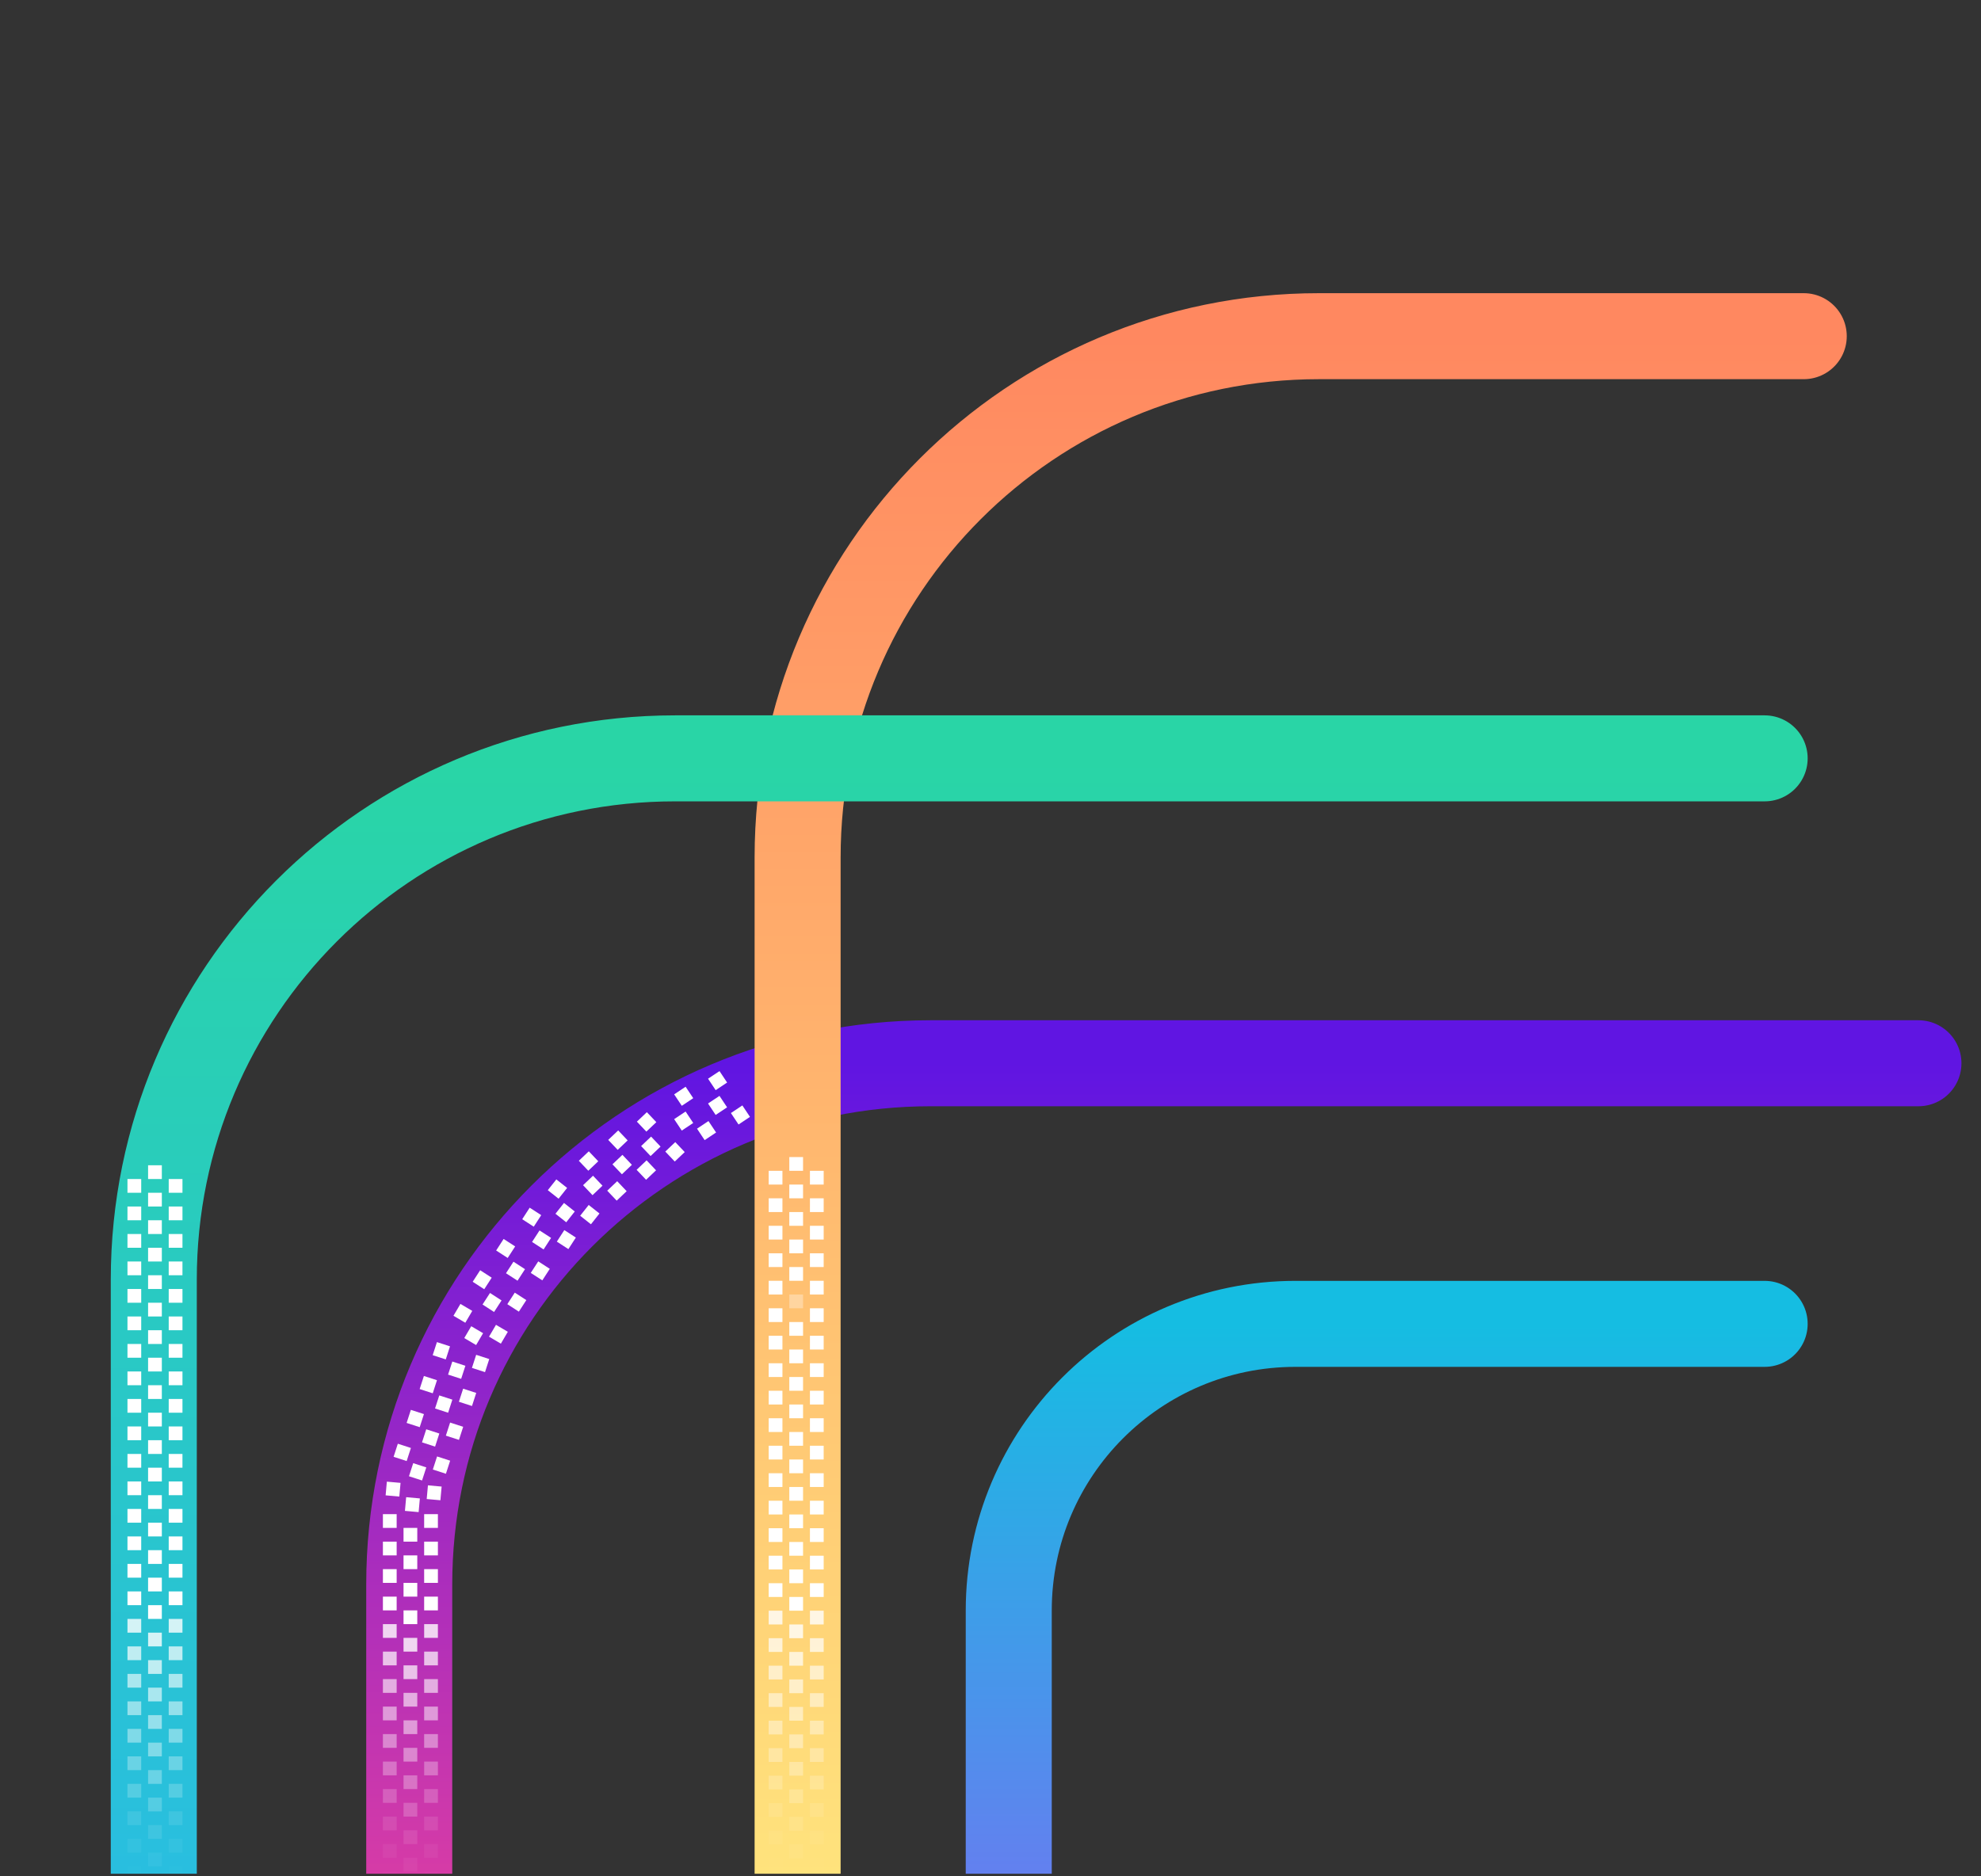 <svg width="570" height="540" viewBox="0 0 570 540" fill="none" xmlns="http://www.w3.org/2000/svg">
<rect x="0" y="0" width="570" height="540" fill="#333333" stroke="none"/>
<g clip-path="url(#clip0_5729_277589)">
<path d="M117.75 612.75V456C117.75 373.157 184.907 306 267.75 306H552" stroke="url(#paint0_linear_5729_277589)" stroke-width="24.75" stroke-linecap="round"/>
<path d="M290.25 687.75V463.5C290.25 417.937 327.187 381 372.75 381H507.75" stroke="url(#paint1_linear_5729_277589)" stroke-width="24.75" stroke-linecap="round"/>
<path d="M229.5 612.75V246.75C229.5 163.907 296.657 96.75 379.5 96.75H519" stroke="url(#paint2_linear_5729_277589)" stroke-width="24.75" stroke-linecap="round"/>
<path d="M44.25 625.5V368.25C44.25 285.407 111.407 218.25 194.25 218.25H507.75" stroke="url(#paint3_linear_5729_277589)" stroke-width="24.75" stroke-linecap="round"/>
<rect opacity="0.05" x="42.609" y="537.125" width="3.956" height="3.956" transform="rotate(-90 42.609 537.125)" fill="white"/>
<rect opacity="0.1" x="42.609" y="529.214" width="3.956" height="3.956" transform="rotate(-90 42.609 529.214)" fill="white"/>
<rect opacity="0.2" x="42.609" y="521.301" width="3.956" height="3.956" transform="rotate(-90 42.609 521.301)" fill="white"/>
<rect opacity="0.3" x="42.609" y="513.389" width="3.956" height="3.956" transform="rotate(-90 42.609 513.389)" fill="white"/>
<rect opacity="0.4" x="42.609" y="505.478" width="3.956" height="3.956" transform="rotate(-90 42.609 505.478)" fill="white"/>
<rect opacity="0.5" x="42.609" y="497.564" width="3.956" height="3.956" transform="rotate(-90 42.609 497.564)" fill="white"/>
<rect opacity="0.6" x="42.609" y="489.651" width="3.956" height="3.956" transform="rotate(-90 42.609 489.651)" fill="white"/>
<rect opacity="0.7" x="42.609" y="481.74" width="3.956" height="3.956" transform="rotate(-90 42.609 481.74)" fill="white"/>
<rect opacity="0.8" x="42.609" y="473.828" width="3.956" height="3.956" transform="rotate(-90 42.609 473.828)" fill="white"/>
<rect x="42.609" y="465.915" width="3.956" height="3.956" transform="rotate(-90 42.609 465.915)" fill="white"/>
<rect x="42.609" y="458.002" width="3.956" height="3.956" transform="rotate(-90 42.609 458.002)" fill="white"/>
<rect x="42.609" y="450.09" width="3.956" height="3.956" transform="rotate(-90 42.609 450.09)" fill="white"/>
<rect x="42.609" y="442.177" width="3.956" height="3.956" transform="rotate(-90 42.609 442.177)" fill="white"/>
<rect x="42.609" y="434.266" width="3.956" height="3.956" transform="rotate(-90 42.609 434.266)" fill="white"/>
<rect x="42.609" y="426.352" width="3.956" height="3.956" transform="rotate(-90 42.609 426.352)" fill="white"/>
<rect x="42.609" y="418.44" width="3.956" height="3.956" transform="rotate(-90 42.609 418.44)" fill="white"/>
<rect x="42.609" y="410.527" width="3.956" height="3.956" transform="rotate(-90 42.609 410.527)" fill="white"/>
<rect x="42.609" y="402.615" width="3.956" height="3.956" transform="rotate(-90 42.609 402.615)" fill="white"/>
<rect x="42.609" y="394.702" width="3.956" height="3.956" transform="rotate(-90 42.609 394.702)" fill="white"/>
<rect x="42.609" y="386.791" width="3.956" height="3.956" transform="rotate(-90 42.609 386.791)" fill="white"/>
<rect x="42.609" y="378.877" width="3.956" height="3.956" transform="rotate(-90 42.609 378.877)" fill="white"/>
<rect x="42.609" y="370.966" width="3.956" height="3.956" transform="rotate(-90 42.609 370.966)" fill="white"/>
<rect x="42.609" y="363.054" width="3.956" height="3.956" transform="rotate(-90 42.609 363.054)" fill="white"/>
<rect x="42.609" y="355.141" width="3.956" height="3.956" transform="rotate(-90 42.609 355.141)" fill="white"/>
<rect x="42.609" y="347.228" width="3.956" height="3.956" transform="rotate(-90 42.609 347.228)" fill="white"/>
<rect x="42.609" y="339.316" width="3.956" height="3.956" transform="rotate(-90 42.609 339.316)" fill="white"/>
<rect opacity="0.01" x="36.676" y="541.082" width="3.956" height="3.956" transform="rotate(-90 36.676 541.082)" fill="white"/>
<rect opacity="0.01" x="48.545" y="541.082" width="3.956" height="3.956" transform="rotate(-90 48.545 541.082)" fill="white"/>
<rect opacity="0.05" x="36.676" y="533.17" width="3.956" height="3.956" transform="rotate(-90 36.676 533.17)" fill="white"/>
<rect opacity="0.05" x="48.545" y="533.17" width="3.956" height="3.956" transform="rotate(-90 48.545 533.17)" fill="white"/>
<rect opacity="0.1" x="36.676" y="525.257" width="3.956" height="3.956" transform="rotate(-90 36.676 525.257)" fill="white"/>
<rect opacity="0.1" x="48.545" y="525.257" width="3.956" height="3.956" transform="rotate(-90 48.545 525.257)" fill="white"/>
<rect opacity="0.2" x="36.676" y="517.344" width="3.956" height="3.956" transform="rotate(-90 36.676 517.344)" fill="white"/>
<rect opacity="0.2" x="48.545" y="517.344" width="3.956" height="3.956" transform="rotate(-90 48.545 517.344)" fill="white"/>
<rect opacity="0.3" x="36.676" y="509.433" width="3.956" height="3.956" transform="rotate(-90 36.676 509.433)" fill="white"/>
<rect opacity="0.3" x="48.543" y="509.433" width="3.956" height="3.956" transform="rotate(-90 48.543 509.433)" fill="white"/>
<rect opacity="0.4" x="36.676" y="501.521" width="3.956" height="3.956" transform="rotate(-90 36.676 501.521)" fill="white"/>
<rect opacity="0.4" x="48.545" y="501.521" width="3.956" height="3.956" transform="rotate(-90 48.545 501.521)" fill="white"/>
<rect opacity="0.5" x="36.676" y="493.608" width="3.956" height="3.956" transform="rotate(-90 36.676 493.608)" fill="white"/>
<rect opacity="0.5" x="48.545" y="493.608" width="3.956" height="3.956" transform="rotate(-90 48.545 493.608)" fill="white"/>
<rect opacity="0.6" x="36.676" y="485.695" width="3.956" height="3.956" transform="rotate(-90 36.676 485.695)" fill="white"/>
<rect opacity="0.6" x="48.545" y="485.695" width="3.956" height="3.956" transform="rotate(-90 48.545 485.695)" fill="white"/>
<rect opacity="0.7" x="36.676" y="477.783" width="3.956" height="3.956" transform="rotate(-90 36.676 477.783)" fill="white"/>
<rect opacity="0.7" x="48.545" y="477.783" width="3.956" height="3.956" transform="rotate(-90 48.545 477.783)" fill="white"/>
<rect opacity="0.8" x="36.676" y="469.872" width="3.956" height="3.956" transform="rotate(-90 36.676 469.872)" fill="white"/>
<rect opacity="0.8" x="48.545" y="469.872" width="3.956" height="3.956" transform="rotate(-90 48.545 469.872)" fill="white"/>
<rect x="36.676" y="461.958" width="3.956" height="3.956" transform="rotate(-90 36.676 461.958)" fill="white"/>
<rect x="48.545" y="461.958" width="3.956" height="3.956" transform="rotate(-90 48.545 461.958)" fill="white"/>
<rect x="36.676" y="454.045" width="3.956" height="3.956" transform="rotate(-90 36.676 454.045)" fill="white"/>
<rect x="48.545" y="454.045" width="3.956" height="3.956" transform="rotate(-90 48.545 454.045)" fill="white"/>
<rect x="36.676" y="446.134" width="3.956" height="3.956" transform="rotate(-90 36.676 446.134)" fill="white"/>
<rect x="48.545" y="446.134" width="3.956" height="3.956" transform="rotate(-90 48.545 446.134)" fill="white"/>
<rect x="36.676" y="438.222" width="3.956" height="3.956" transform="rotate(-90 36.676 438.222)" fill="white"/>
<rect x="48.545" y="438.222" width="3.956" height="3.956" transform="rotate(-90 48.545 438.222)" fill="white"/>
<rect x="36.676" y="430.308" width="3.956" height="3.956" transform="rotate(-90 36.676 430.308)" fill="white"/>
<rect x="48.545" y="430.308" width="3.956" height="3.956" transform="rotate(-90 48.545 430.308)" fill="white"/>
<rect x="36.676" y="422.395" width="3.956" height="3.956" transform="rotate(-90 36.676 422.395)" fill="white"/>
<rect x="48.543" y="422.395" width="3.956" height="3.956" transform="rotate(-90 48.543 422.395)" fill="white"/>
<rect x="36.676" y="414.483" width="3.956" height="3.956" transform="rotate(-90 36.676 414.483)" fill="white"/>
<rect x="48.545" y="414.483" width="3.956" height="3.956" transform="rotate(-90 48.545 414.483)" fill="white"/>
<rect x="36.676" y="406.572" width="3.956" height="3.956" transform="rotate(-90 36.676 406.572)" fill="white"/>
<rect x="48.545" y="406.572" width="3.956" height="3.956" transform="rotate(-90 48.545 406.572)" fill="white"/>
<rect x="36.676" y="398.659" width="3.956" height="3.956" transform="rotate(-90 36.676 398.659)" fill="white"/>
<rect x="48.545" y="398.659" width="3.956" height="3.956" transform="rotate(-90 48.545 398.659)" fill="white"/>
<rect x="36.676" y="390.747" width="3.956" height="3.956" transform="rotate(-90 36.676 390.747)" fill="white"/>
<rect x="48.545" y="390.747" width="3.956" height="3.956" transform="rotate(-90 48.545 390.747)" fill="white"/>
<rect x="36.676" y="382.834" width="3.956" height="3.956" transform="rotate(-90 36.676 382.834)" fill="white"/>
<rect x="48.545" y="382.834" width="3.956" height="3.956" transform="rotate(-90 48.545 382.834)" fill="white"/>
<rect x="36.676" y="374.922" width="3.956" height="3.956" transform="rotate(-90 36.676 374.922)" fill="white"/>
<rect x="48.545" y="374.922" width="3.956" height="3.956" transform="rotate(-90 48.545 374.922)" fill="white"/>
<rect x="36.676" y="367.009" width="3.956" height="3.956" transform="rotate(-90 36.676 367.009)" fill="white"/>
<rect x="48.543" y="367.009" width="3.956" height="3.956" transform="rotate(-90 48.543 367.009)" fill="white"/>
<rect x="36.676" y="359.098" width="3.956" height="3.956" transform="rotate(-90 36.676 359.098)" fill="white"/>
<rect x="48.545" y="359.098" width="3.956" height="3.956" transform="rotate(-90 48.545 359.098)" fill="white"/>
<rect x="36.676" y="351.185" width="3.956" height="3.956" transform="rotate(-90 36.676 351.185)" fill="white"/>
<rect x="48.545" y="351.185" width="3.956" height="3.956" transform="rotate(-90 48.545 351.185)" fill="white"/>
<rect x="36.676" y="343.273" width="3.956" height="3.956" transform="rotate(-90 36.676 343.273)" fill="white"/>
<rect x="48.545" y="343.273" width="3.956" height="3.956" transform="rotate(-90 48.545 343.273)" fill="white"/>
<rect opacity="0.01" x="227.109" y="542.677" width="3.956" height="3.956" transform="rotate(-90 227.109 542.677)" fill="white"/>
<rect opacity="0.05" x="227.109" y="534.764" width="3.956" height="3.956" transform="rotate(-90 227.109 534.764)" fill="white"/>
<rect opacity="0.1" x="227.109" y="526.853" width="3.956" height="3.956" transform="rotate(-90 227.109 526.853)" fill="white"/>
<rect opacity="0.2" x="227.109" y="518.939" width="3.956" height="3.956" transform="rotate(-90 227.109 518.939)" fill="white"/>
<rect opacity="0.3" x="227.109" y="511.028" width="3.956" height="3.956" transform="rotate(-90 227.109 511.028)" fill="white"/>
<rect opacity="0.4" x="227.109" y="503.116" width="3.956" height="3.956" transform="rotate(-90 227.109 503.116)" fill="white"/>
<rect opacity="0.5" x="227.109" y="495.203" width="3.956" height="3.956" transform="rotate(-90 227.109 495.203)" fill="white"/>
<rect opacity="0.6" x="227.109" y="487.29" width="3.956" height="3.956" transform="rotate(-90 227.109 487.29)" fill="white"/>
<rect opacity="0.7" x="227.109" y="479.378" width="3.956" height="3.956" transform="rotate(-90 227.109 479.378)" fill="white"/>
<rect opacity="0.8" x="227.109" y="471.467" width="3.956" height="3.956" transform="rotate(-90 227.109 471.467)" fill="white"/>
<rect x="227.109" y="463.554" width="3.956" height="3.956" transform="rotate(-90 227.109 463.554)" fill="white"/>
<rect x="227.109" y="455.641" width="3.956" height="3.956" transform="rotate(-90 227.109 455.641)" fill="white"/>
<rect x="227.109" y="447.729" width="3.956" height="3.956" transform="rotate(-90 227.109 447.729)" fill="white"/>
<rect x="227.109" y="439.816" width="3.956" height="3.956" transform="rotate(-90 227.109 439.816)" fill="white"/>
<rect x="227.109" y="431.904" width="3.956" height="3.956" transform="rotate(-90 227.109 431.904)" fill="white"/>
<rect x="227.109" y="423.99" width="3.956" height="3.956" transform="rotate(-90 227.109 423.99)" fill="white"/>
<rect x="227.109" y="416.079" width="3.956" height="3.956" transform="rotate(-90 227.109 416.079)" fill="white"/>
<rect x="227.109" y="408.166" width="3.956" height="3.956" transform="rotate(-90 227.109 408.166)" fill="white"/>
<rect x="227.109" y="400.254" width="3.956" height="3.956" transform="rotate(-90 227.109 400.254)" fill="white"/>
<rect x="227.109" y="392.341" width="3.956" height="3.956" transform="rotate(-90 227.109 392.341)" fill="white"/>
<rect x="227.109" y="384.429" width="3.956" height="3.956" transform="rotate(-90 227.109 384.429)" fill="white"/>
<rect opacity="0.33" x="227.109" y="376.516" width="3.956" height="3.956" transform="rotate(-90 227.109 376.516)" fill="white"/>
<rect x="227.109" y="368.604" width="3.956" height="3.956" transform="rotate(-90 227.109 368.604)" fill="white"/>
<rect x="227.109" y="360.693" width="3.956" height="3.956" transform="rotate(-90 227.109 360.693)" fill="white"/>
<rect x="227.109" y="352.78" width="3.956" height="3.956" transform="rotate(-90 227.109 352.78)" fill="white"/>
<rect x="227.109" y="344.867" width="3.956" height="3.956" transform="rotate(-90 227.109 344.867)" fill="white"/>
<rect x="227.109" y="336.955" width="3.956" height="3.956" transform="rotate(-90 227.109 336.955)" fill="white"/>
<rect opacity="0.01" x="221.176" y="538.721" width="3.956" height="3.956" transform="rotate(-90 221.176 538.721)" fill="white"/>
<rect opacity="0.01" x="233.045" y="538.721" width="3.956" height="3.956" transform="rotate(-90 233.045 538.721)" fill="white"/>
<rect opacity="0.05" x="221.176" y="530.809" width="3.956" height="3.956" transform="rotate(-90 221.176 530.809)" fill="white"/>
<rect opacity="0.05" x="233.045" y="530.809" width="3.956" height="3.956" transform="rotate(-90 233.045 530.809)" fill="white"/>
<rect opacity="0.1" x="221.176" y="522.896" width="3.956" height="3.956" transform="rotate(-90 221.176 522.896)" fill="white"/>
<rect opacity="0.1" x="233.045" y="522.896" width="3.956" height="3.956" transform="rotate(-90 233.045 522.896)" fill="white"/>
<rect opacity="0.2" x="221.176" y="514.983" width="3.956" height="3.956" transform="rotate(-90 221.176 514.983)" fill="white"/>
<rect opacity="0.2" x="233.045" y="514.983" width="3.956" height="3.956" transform="rotate(-90 233.045 514.983)" fill="white"/>
<rect opacity="0.3" x="221.176" y="507.071" width="3.956" height="3.956" transform="rotate(-90 221.176 507.071)" fill="white"/>
<rect opacity="0.3" x="233.043" y="507.071" width="3.956" height="3.956" transform="rotate(-90 233.043 507.071)" fill="white"/>
<rect opacity="0.4" x="221.176" y="499.16" width="3.956" height="3.956" transform="rotate(-90 221.176 499.16)" fill="white"/>
<rect opacity="0.4" x="233.045" y="499.16" width="3.956" height="3.956" transform="rotate(-90 233.045 499.16)" fill="white"/>
<rect opacity="0.5" x="221.176" y="491.247" width="3.956" height="3.956" transform="rotate(-90 221.176 491.247)" fill="white"/>
<rect opacity="0.5" x="233.045" y="491.247" width="3.956" height="3.956" transform="rotate(-90 233.045 491.247)" fill="white"/>
<rect opacity="0.6" x="221.176" y="483.333" width="3.956" height="3.956" transform="rotate(-90 221.176 483.333)" fill="white"/>
<rect opacity="0.6" x="233.045" y="483.333" width="3.956" height="3.956" transform="rotate(-90 233.045 483.333)" fill="white"/>
<rect opacity="0.7" x="221.176" y="475.422" width="3.956" height="3.956" transform="rotate(-90 221.176 475.422)" fill="white"/>
<rect opacity="0.7" x="233.045" y="475.422" width="3.956" height="3.956" transform="rotate(-90 233.045 475.422)" fill="white"/>
<rect opacity="0.8" x="221.176" y="467.51" width="3.956" height="3.956" transform="rotate(-90 221.176 467.51)" fill="white"/>
<rect opacity="0.8" x="233.045" y="467.51" width="3.956" height="3.956" transform="rotate(-90 233.045 467.51)" fill="white"/>
<rect x="221.176" y="459.597" width="3.956" height="3.956" transform="rotate(-90 221.176 459.597)" fill="white"/>
<rect x="233.045" y="459.597" width="3.956" height="3.956" transform="rotate(-90 233.045 459.597)" fill="white"/>
<rect x="221.176" y="451.684" width="3.956" height="3.956" transform="rotate(-90 221.176 451.684)" fill="white"/>
<rect x="233.045" y="451.684" width="3.956" height="3.956" transform="rotate(-90 233.045 451.684)" fill="white"/>
<rect x="221.176" y="443.772" width="3.956" height="3.956" transform="rotate(-90 221.176 443.772)" fill="white"/>
<rect x="233.045" y="443.772" width="3.956" height="3.956" transform="rotate(-90 233.045 443.772)" fill="white"/>
<rect x="221.176" y="435.861" width="3.956" height="3.956" transform="rotate(-90 221.176 435.861)" fill="white"/>
<rect x="233.045" y="435.861" width="3.956" height="3.956" transform="rotate(-90 233.045 435.861)" fill="white"/>
<rect x="221.176" y="427.947" width="3.956" height="3.956" transform="rotate(-90 221.176 427.947)" fill="white"/>
<rect x="233.045" y="427.947" width="3.956" height="3.956" transform="rotate(-90 233.045 427.947)" fill="white"/>
<rect x="221.176" y="420.034" width="3.956" height="3.956" transform="rotate(-90 221.176 420.034)" fill="white"/>
<rect x="233.043" y="420.034" width="3.956" height="3.956" transform="rotate(-90 233.043 420.034)" fill="white"/>
<rect x="221.176" y="412.122" width="3.956" height="3.956" transform="rotate(-90 221.176 412.122)" fill="white"/>
<rect x="233.045" y="412.122" width="3.956" height="3.956" transform="rotate(-90 233.045 412.122)" fill="white"/>
<rect x="221.176" y="404.21" width="3.956" height="3.956" transform="rotate(-90 221.176 404.21)" fill="white"/>
<rect x="233.045" y="404.21" width="3.956" height="3.956" transform="rotate(-90 233.045 404.21)" fill="white"/>
<rect x="221.176" y="396.297" width="3.956" height="3.956" transform="rotate(-90 221.176 396.297)" fill="white"/>
<rect x="233.045" y="396.297" width="3.956" height="3.956" transform="rotate(-90 233.045 396.297)" fill="white"/>
<rect x="221.176" y="388.386" width="3.956" height="3.956" transform="rotate(-90 221.176 388.386)" fill="white"/>
<rect x="233.045" y="388.386" width="3.956" height="3.956" transform="rotate(-90 233.045 388.386)" fill="white"/>
<rect x="221.176" y="380.473" width="3.956" height="3.956" transform="rotate(-90 221.176 380.473)" fill="white"/>
<rect x="233.045" y="380.473" width="3.956" height="3.956" transform="rotate(-90 233.045 380.473)" fill="white"/>
<rect x="221.176" y="372.561" width="3.956" height="3.956" transform="rotate(-90 221.176 372.561)" fill="white"/>
<rect x="233.045" y="372.561" width="3.956" height="3.956" transform="rotate(-90 233.045 372.561)" fill="white"/>
<rect x="221.176" y="364.648" width="3.956" height="3.956" transform="rotate(-90 221.176 364.648)" fill="white"/>
<rect x="233.043" y="364.648" width="3.956" height="3.956" transform="rotate(-90 233.043 364.648)" fill="white"/>
<rect x="221.176" y="356.736" width="3.956" height="3.956" transform="rotate(-90 221.176 356.736)" fill="white"/>
<rect x="233.045" y="356.736" width="3.956" height="3.956" transform="rotate(-90 233.045 356.736)" fill="white"/>
<rect x="221.176" y="348.823" width="3.956" height="3.956" transform="rotate(-90 221.176 348.823)" fill="white"/>
<rect x="233.045" y="348.823" width="3.956" height="3.956" transform="rotate(-90 233.045 348.823)" fill="white"/>
<rect x="221.176" y="340.912" width="3.956" height="3.956" transform="rotate(-90 221.176 340.912)" fill="white"/>
<rect x="233.045" y="340.912" width="3.956" height="3.956" transform="rotate(-90 233.045 340.912)" fill="white"/>
<rect opacity="0.05" x="116.109" y="538.626" width="3.956" height="3.956" transform="rotate(-90 116.109 538.626)" fill="white"/>
<rect opacity="0.1" x="116.109" y="530.714" width="3.956" height="3.956" transform="rotate(-90 116.109 530.714)" fill="white"/>
<rect opacity="0.2" x="116.109" y="522.801" width="3.956" height="3.956" transform="rotate(-90 116.109 522.801)" fill="white"/>
<rect opacity="0.3" x="116.109" y="514.888" width="3.956" height="3.956" transform="rotate(-90 116.109 514.888)" fill="white"/>
<rect opacity="0.4" x="116.109" y="506.977" width="3.956" height="3.956" transform="rotate(-90 116.109 506.977)" fill="white"/>
<rect opacity="0.5" x="116.109" y="499.065" width="3.956" height="3.956" transform="rotate(-90 116.109 499.065)" fill="white"/>
<rect opacity="0.6" x="116.109" y="491.152" width="3.956" height="3.956" transform="rotate(-90 116.109 491.152)" fill="white"/>
<rect opacity="0.7" x="116.109" y="483.239" width="3.956" height="3.956" transform="rotate(-90 116.109 483.239)" fill="white"/>
<rect opacity="0.8" x="116.109" y="475.327" width="3.956" height="3.956" transform="rotate(-90 116.109 475.327)" fill="white"/>
<rect x="116.109" y="467.416" width="3.956" height="3.956" transform="rotate(-90 116.109 467.416)" fill="white"/>
<rect x="116.109" y="459.502" width="3.956" height="3.956" transform="rotate(-90 116.109 459.502)" fill="white"/>
<rect x="116.109" y="451.589" width="3.956" height="3.956" transform="rotate(-90 116.109 451.589)" fill="white"/>
<rect x="116.109" y="443.678" width="3.956" height="3.956" transform="rotate(-90 116.109 443.678)" fill="white"/>
<rect x="116.514" y="434.823" width="3.956" height="3.956" transform="rotate(-84.862 116.514 434.823)" fill="white"/>
<rect x="117.676" y="424.856" width="3.956" height="3.956" transform="rotate(-72.046 117.676 424.856)" fill="white"/>
<rect x="121.426" y="415.106" width="3.956" height="3.956" transform="rotate(-72.046 121.426 415.106)" fill="white"/>
<rect x="125.176" y="405.356" width="3.956" height="3.956" transform="rotate(-72.046 125.176 405.356)" fill="white"/>
<rect opacity="0.01" x="110.176" y="542.583" width="3.956" height="3.956" transform="rotate(-90 110.176 542.583)" fill="white"/>
<rect opacity="0.01" x="122.043" y="542.583" width="3.956" height="3.956" transform="rotate(-90 122.043 542.583)" fill="white"/>
<rect opacity="0.05" x="110.176" y="534.671" width="3.956" height="3.956" transform="rotate(-90 110.176 534.671)" fill="white"/>
<rect opacity="0.05" x="122.043" y="534.671" width="3.956" height="3.956" transform="rotate(-90 122.043 534.671)" fill="white"/>
<rect opacity="0.1" x="110.176" y="526.758" width="3.956" height="3.956" transform="rotate(-90 110.176 526.758)" fill="white"/>
<rect opacity="0.1" x="122.043" y="526.758" width="3.956" height="3.956" transform="rotate(-90 122.043 526.758)" fill="white"/>
<rect opacity="0.2" x="110.176" y="518.845" width="3.956" height="3.956" transform="rotate(-90 110.176 518.845)" fill="white"/>
<rect opacity="0.2" x="122.043" y="518.845" width="3.956" height="3.956" transform="rotate(-90 122.043 518.845)" fill="white"/>
<rect opacity="0.3" x="110.176" y="510.933" width="3.956" height="3.956" transform="rotate(-90 110.176 510.933)" fill="white"/>
<rect opacity="0.3" x="122.043" y="510.933" width="3.956" height="3.956" transform="rotate(-90 122.043 510.933)" fill="white"/>
<rect opacity="0.4" x="110.176" y="503.02" width="3.956" height="3.956" transform="rotate(-90 110.176 503.02)" fill="white"/>
<rect opacity="0.4" x="122.043" y="503.02" width="3.956" height="3.956" transform="rotate(-90 122.043 503.02)" fill="white"/>
<rect opacity="0.5" x="110.176" y="495.108" width="3.956" height="3.956" transform="rotate(-90 110.176 495.108)" fill="white"/>
<rect opacity="0.5" x="122.043" y="495.108" width="3.956" height="3.956" transform="rotate(-90 122.043 495.108)" fill="white"/>
<rect opacity="0.6" x="110.176" y="487.195" width="3.956" height="3.956" transform="rotate(-90 110.176 487.195)" fill="white"/>
<rect opacity="0.6" x="122.043" y="487.195" width="3.956" height="3.956" transform="rotate(-90 122.043 487.195)" fill="white"/>
<rect opacity="0.7" x="110.176" y="479.284" width="3.956" height="3.956" transform="rotate(-90 110.176 479.284)" fill="white"/>
<rect opacity="0.7" x="122.043" y="479.284" width="3.956" height="3.956" transform="rotate(-90 122.043 479.284)" fill="white"/>
<rect opacity="0.8" x="110.176" y="471.371" width="3.956" height="3.956" transform="rotate(-90 110.176 471.371)" fill="white"/>
<rect opacity="0.8" x="122.043" y="471.371" width="3.956" height="3.956" transform="rotate(-90 122.043 471.371)" fill="white"/>
<rect x="110.176" y="463.459" width="3.956" height="3.956" transform="rotate(-90 110.176 463.459)" fill="white"/>
<rect x="122.043" y="463.459" width="3.956" height="3.956" transform="rotate(-90 122.043 463.459)" fill="white"/>
<rect x="110.176" y="455.546" width="3.956" height="3.956" transform="rotate(-90 110.176 455.546)" fill="white"/>
<rect x="122.043" y="455.546" width="3.956" height="3.956" transform="rotate(-90 122.043 455.546)" fill="white"/>
<rect x="110.176" y="447.634" width="3.956" height="3.956" transform="rotate(-90 110.176 447.634)" fill="white"/>
<rect x="122.043" y="447.634" width="3.956" height="3.956" transform="rotate(-90 122.043 447.634)" fill="white"/>
<rect x="110.176" y="439.721" width="3.956" height="3.956" transform="rotate(-90 110.176 439.721)" fill="white"/>
<rect x="122.043" y="439.721" width="3.956" height="3.956" transform="rotate(-90 122.043 439.721)" fill="white"/>
<rect x="110.957" y="430.351" width="3.956" height="3.956" transform="rotate(-84.862 110.957 430.351)" fill="white"/>
<rect x="113.25" y="419.263" width="3.956" height="3.956" transform="rotate(-72.046 113.25 419.263)" fill="white"/>
<rect x="117" y="409.513" width="3.956" height="3.956" transform="rotate(-72.046 117 409.513)" fill="white"/>
<rect x="120.75" y="399.763" width="3.956" height="3.956" transform="rotate(-72.046 120.75 399.763)" fill="white"/>
<rect x="122.777" y="431.414" width="3.956" height="3.956" transform="rotate(-84.862 122.777 431.414)" fill="white"/>
<rect x="124.541" y="422.922" width="3.956" height="3.956" transform="rotate(-72.046 124.541 422.922)" fill="white"/>
<rect x="128.291" y="413.172" width="3.956" height="3.956" transform="rotate(-72.046 128.291 413.172)" fill="white"/>
<rect x="132.041" y="403.422" width="3.956" height="3.956" transform="rotate(-72.046 132.041 403.422)" fill="white"/>
<path fill-rule="evenodd" clip-rule="evenodd" d="M124.5 390.013L125.72 386.25L129.483 387.469L128.264 391.233L124.5 390.013ZM128.926 395.606L130.146 391.842L133.909 393.062L132.69 396.825L128.926 395.606ZM137.011 389.909L135.791 393.672L139.555 394.892L140.774 391.128L137.011 389.909Z" fill="white"/>
<path fill-rule="evenodd" clip-rule="evenodd" d="M130.475 378.673L132.48 375.263L135.89 377.268L133.885 380.678L130.475 378.673ZM133.585 385.092L135.59 381.682L139.001 383.687L136.996 387.097L133.585 385.092ZM142.712 381.279L140.707 384.689L144.117 386.695L146.122 383.284L142.712 381.279Z" fill="white"/>
<path fill-rule="evenodd" clip-rule="evenodd" d="M136.009 368.886L138.159 365.565L141.48 367.715L139.33 371.036L136.009 368.886ZM138.841 375.432L140.991 372.111L144.312 374.261L142.162 377.582L138.841 375.432ZM148.122 372.014L145.972 375.335L149.293 377.485L151.443 374.164L148.122 372.014Z" fill="white"/>
<path fill-rule="evenodd" clip-rule="evenodd" d="M142.759 359.886L144.909 356.565L148.23 358.715L146.08 362.036L142.759 359.886ZM145.591 366.432L147.741 363.111L151.062 365.261L148.912 368.582L145.591 366.432ZM154.872 363.014L152.722 366.335L156.043 368.485L158.193 365.164L154.872 363.014Z" fill="white"/>
<path fill-rule="evenodd" clip-rule="evenodd" d="M150.259 350.886L152.409 347.565L155.73 349.715L153.58 353.036L150.259 350.886ZM153.091 357.432L155.241 354.111L158.562 356.261L156.412 359.582L153.091 357.432ZM162.372 354.014L160.222 357.335L163.543 359.485L165.693 356.164L162.372 354.014Z" fill="white"/>
<path fill-rule="evenodd" clip-rule="evenodd" d="M157.622 342.528L160.075 339.424L163.179 341.878L160.725 344.981L157.622 342.528ZM159.824 349.312L162.277 346.208L165.381 348.661L162.928 351.765L159.824 349.312ZM169.386 346.784L166.933 349.888L170.037 352.341L172.49 349.237L169.386 346.784Z" fill="white"/>
<path fill-rule="evenodd" clip-rule="evenodd" d="M166.548 334.064L169.417 331.34L172.141 334.209L169.272 336.933L166.548 334.064ZM167.764 341.092L170.634 338.368L173.357 341.237L170.488 343.961L167.764 341.092ZM177.589 339.949L174.719 342.673L177.443 345.542L180.312 342.818L177.589 339.949Z" fill="white"/>
<path fill-rule="evenodd" clip-rule="evenodd" d="M175.005 328.056L177.874 325.332L180.598 328.201L177.729 330.925L175.005 328.056ZM176.221 335.084L179.091 332.36L181.814 335.23L178.945 337.953L176.221 335.084ZM186.046 333.941L183.177 336.665L185.9 339.534L188.769 336.81L186.046 333.941Z" fill="white"/>
<path fill-rule="evenodd" clip-rule="evenodd" d="M183.255 322.806L186.124 320.082L188.848 322.951L185.979 325.675L183.255 322.806ZM184.471 329.834L187.341 327.11L190.064 329.98L187.195 332.703L184.471 329.834ZM194.296 328.691L191.427 331.415L194.15 334.284L197.019 331.56L194.296 328.691Z" fill="white"/>
<path fill-rule="evenodd" clip-rule="evenodd" d="M193.981 314.95L197.274 312.757L199.466 316.051L196.173 318.243L193.981 314.95ZM193.976 322.082L197.269 319.89L199.461 323.183L196.168 325.375L193.976 322.082ZM203.851 322.636L200.557 324.829L202.749 328.122L206.043 325.93L203.851 322.636Z" fill="white"/>
<path fill-rule="evenodd" clip-rule="evenodd" d="M203.731 310.45L207.024 308.257L209.216 311.551L205.923 313.743L203.731 310.45ZM203.726 317.582L207.019 315.39L209.211 318.683L205.918 320.875L203.726 317.582ZM213.601 318.136L210.307 320.329L212.499 323.622L215.793 321.43L213.601 318.136Z" fill="white"/>
</g>
<defs>
<linearGradient id="paint0_linear_5729_277589" x1="334.875" y1="306" x2="334.875" y2="612.75" gradientUnits="userSpaceOnUse">
<stop stop-color="#6015E2"/>
<stop offset="1" stop-color="#FB4794"/>
</linearGradient>
<linearGradient id="paint1_linear_5729_277589" x1="399" y1="381" x2="399" y2="687.75" gradientUnits="userSpaceOnUse">
<stop stop-color="#15BDE2"/>
<stop offset="1" stop-color="#AC47FB"/>
</linearGradient>
<linearGradient id="paint2_linear_5729_277589" x1="374.25" y1="96.75" x2="374.25" y2="612.75" gradientUnits="userSpaceOnUse">
<stop stop-color="#FF8860"/>
<stop offset="1" stop-color="#FFF281"/>
</linearGradient>
<linearGradient id="paint3_linear_5729_277589" x1="276" y1="218.25" x2="276" y2="625.5" gradientUnits="userSpaceOnUse">
<stop stop-color="#29D5A6"/>
<stop offset="1" stop-color="#29B8EF"/>
</linearGradient>
<clipPath id="clip0_5729_277589">
<rect width="569.25" height="539.25" fill="white"/>
</clipPath>
</defs>
</svg>

